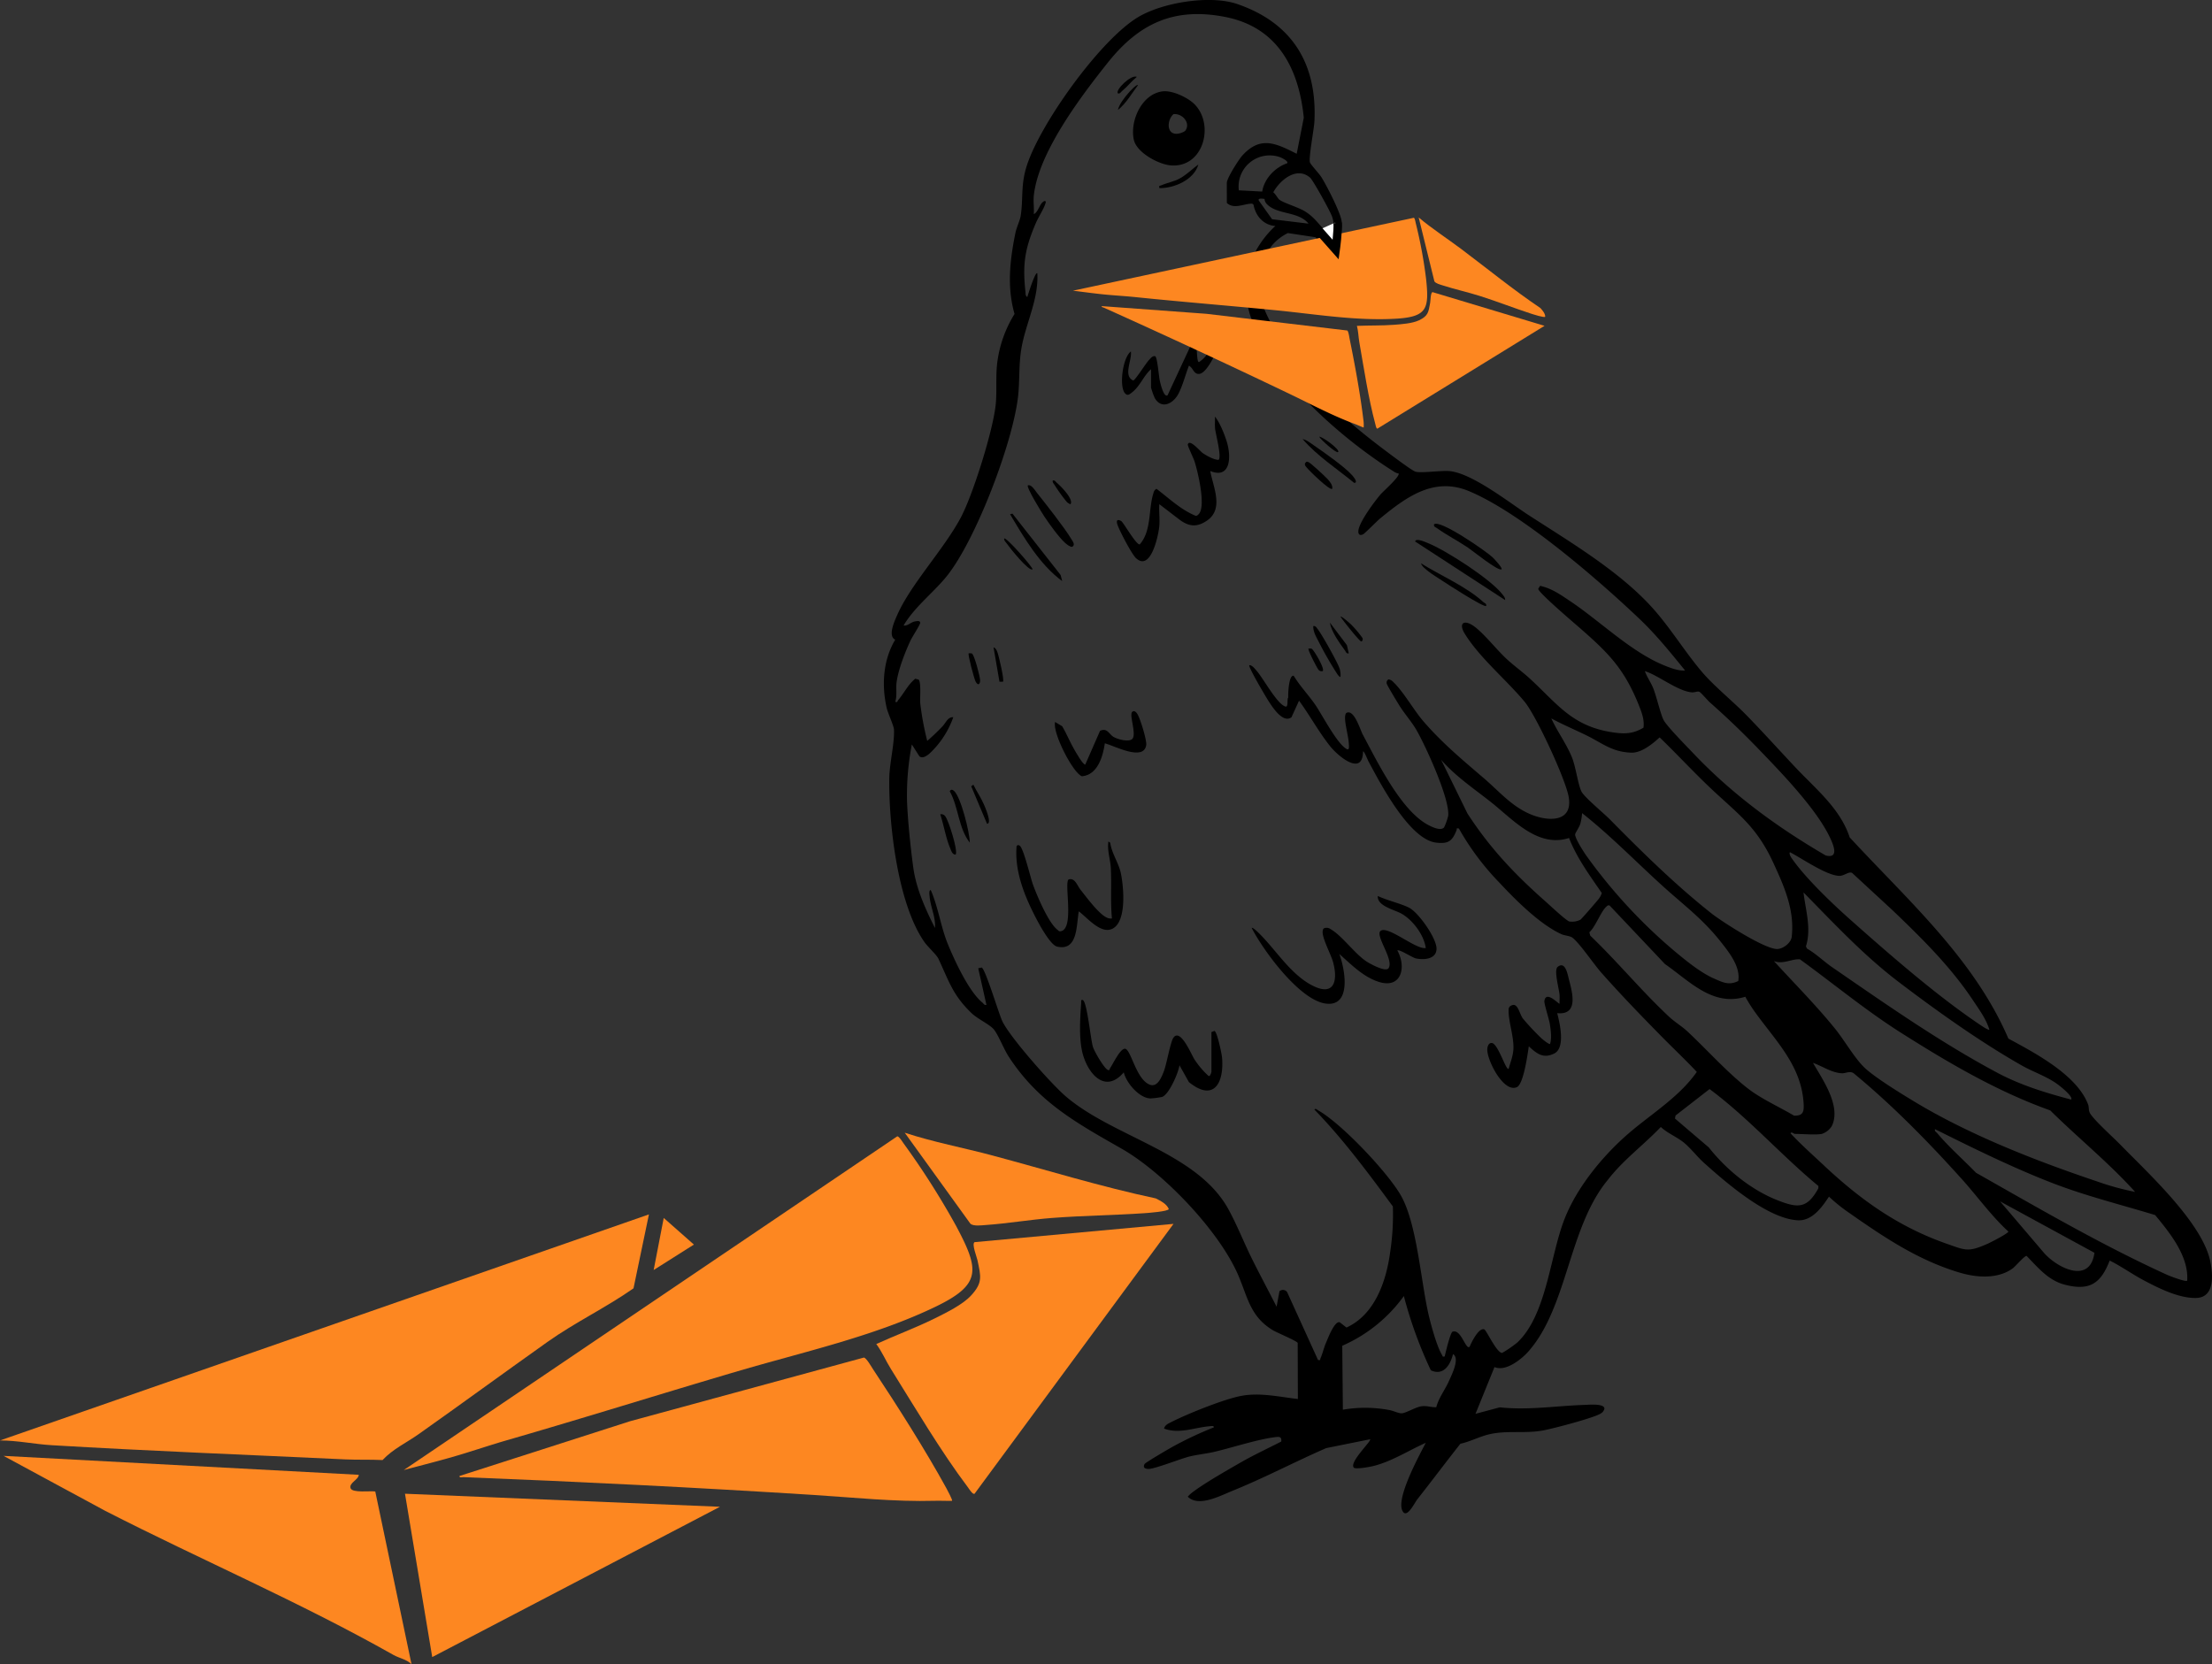 <svg id="Component_119_1" data-name="Component 119 – 1" xmlns="http://www.w3.org/2000/svg" xmlns:xlink="http://www.w3.org/1999/xlink" width="785.13" height="590.795" viewBox="0 0 785.13 590.795">
  <rect x="0" y="0" width="785.13" height="590.795" fill="#333333" stroke="none"/>
  <defs>
    <style>
      .cls-1 {
        fill: #fd8721;
      }

      .cls-2 {
        clip-path: url(#clip-path);
      }

      .cls-3 {
        fill: #fff;
      }

      .cls-4 {
        fill: none;
        stroke: #000;
        stroke-width: 3px;
      }
    </style>
    <clipPath id="clip-path">
      <rect id="Rectangle_3928" data-name="Rectangle 3928" class="cls-1" width="785.13" height="590.795"/>
    </clipPath>
  </defs>
  <g id="Group_8992" data-name="Group 8992">
    <g id="Group_8991" data-name="Group 8991" class="cls-2">
      <path id="Path_6705" data-name="Path 6705" d="M454.7,272.53c7.117,7.579,15.8,14.486,19.156,24.751,20.554,22.264,44.12,43.036,56.332,71.428,9.425,5.094,24.365,12.915,28.294,23.4.388,1.032.081,2.059.682,3.1,1.408,2.456,8.324,8.644,10.73,11.122,9.82,10.1,29.194,27.782,31.978,41.568.96,4.754,1.566,12.8-5.135,12.891-6.2.086-13.272-3.5-18.644-6.346-4.048-2.15-7.84-4.9-11.96-6.945-3.16,8.259-7.244,10.878-16.1,8.522-5.755-1.53-9.425-6.128-13.392-10.172-.677-.117-3.94,3.691-4.812,4.345-5.24,3.948-12.848,3.4-18.795,1.635-14.8-4.381-26.831-12.492-39.306-21.215a59.832,59.832,0,0,1-7.223-5.8c-2.485,3.761-5.932,8.585-10.911,8.4-10.737-.4-25.622-13.382-33.438-20.38-2.468-2.21-4.833-5.365-7.349-7.359-2.351-1.865-5.709-3.237-7.991-5.389-6.155,6.464-13.432,11.754-18.874,18.869-13.823,16.738-14.206,44.891-27.995,60.679-2.53,2.9-8.168,7.424-12.166,5.683l-6.737,16.6,8.62-2.305c10.114,1.108,20.152-.551,30.235-.869,1.453-.045,7.06-.572,6.89,1.417a2.611,2.611,0,0,1-1.046,1.487c-2.032,1.594-17.382,5.563-20.722,6.174-6.705,1.223-13.047-.17-19.544,1.472-3.213.812-6.471,2.535-9.789,3.241-5.142,6.507-10.093,13.135-15.233,19.649-1,1.271-3.428,6.356-4.955,4.728-3.543-3.787,5.793-20.561,7.886-24.7-6.085,2.717-11.936,6.54-18.474,8.209-1.1.28-6.607,1.343-7.11.555-1.506-2.078,6.478-9.468,5.827-10.028l-15.563,3.136c-11.127,4.845-21.924,10.562-33.2,15.13-4.4,1.776-12.13,5.963-15.953,2.114a13.136,13.136,0,0,1,1.046-1.051c3.919-3.2,12.894-8.3,17.579-11,4.733-2.724,9.7-5.027,14.555-7.517.232-1.781-.759-1.738-2.181-1.561-6.143.766-15.01,3.646-21.332,5.164-2.995.716-6.253,1.005-9.186,1.74s-12.652,4.558-14.572,4.383c-1.18-.11-1.851-.457-1.259-1.719.247-.527,8.549-5.372,9.873-6.1a127.685,127.685,0,0,1,14.715-6.93c.105-.721-1-.445-1.458-.409-5.441.426-10.708,2.861-16.193.831.316-1.283,1.432-1.738,2.53-2.3,5.748-2.93,18.948-8.257,25.108-9.355,6.576-1.173,13.305.407,19.858,1.151l-.067-19.894c-.247-.718-7.436-3.672-8.886-4.563-8.065-4.943-8.838-11.706-12.286-19.652-6.789-15.644-26.544-36.34-41.372-44.786-16.1-9.176-29.51-16.5-40.041-32.665-1.685-2.588-3.83-8.051-5.365-9.765s-5.7-3.636-7.8-5.647c-6.746-6.471-8.094-11.515-11.769-19.331-.668-1.422-3.8-4.237-4.987-5.942-9.463-13.545-12.681-41.848-12.453-58.141.077-5.362,1.877-12.192,1.671-17.217-.06-1.453-2.138-5.688-2.629-7.883-1.8-8.034-1.235-16.9,3.074-24.09-2.775-1.209-.211-6.689.768-8.893,4.886-10.986,16.7-23.437,22.57-34.587,4.328-8.226,11.472-31.054,12.341-40.189.429-4.508-.043-9.655.476-14.229a42.8,42.8,0,0,1,6.191-17.72c-2.741-9.573-1.647-19.151.3-28.734.4-1.989,1.63-4.484,1.879-6.1.958-6.224-.043-10.8,2.114-17.638,4.718-14.964,26.089-44.841,39.557-52.9,8.752-5.238,25.6-7.974,35.255-4.639,19.46,6.717,28.308,21.177,27.334,41.58-.136,2.868-2.107,12.944-1.59,14.627.218.721,3.311,4.041,4.041,5.2,1.843,2.933,6.959,12.827,7.237,15.877.194,2.1-.7,11.287-2.533,12.219l-1.037.215c-2.815-1.367-3.936-4.541-5.709-6.938l-9.827-1.487c-8.36,4.134-10.787,12.827-9.909,21.636.462,4.635,4.809,12.159,7.223,16.312,9.851,16.956,22.694,28.392,38.2,39.967,1.767,1.319,8.139,6.131,9.65,6.744,1.755.709,9.324-.467,12.331-.144,8.087.876,20.918,11.062,28.035,15.673,15.048,9.743,33.185,20.461,44.932,34.082,5.877,6.816,10.957,15.039,16.607,21.636C425.847,243.7,432.452,249,437.3,253.982c5.9,6.054,11.6,12.384,17.394,18.548M184.261,69.518c-.211,2.064.156,4.412,0,6.511,1.614-.778,1.97-3.445,3.352-4.424.572-.407,1.061-.321.845.424-.61,2.133-2.5,4.92-3.43,7.079-3.893,9.068-4.814,14.471-3.725,24.464.079.718-.081,1.386.651,1.872.158-.484,2.88-9.343,3.565-8.4.51,9.485-4.352,18.151-5.748,27.236-.826,5.372-.517,10.55-1.022,15.786-1.582,16.355-15.144,52.03-25.6,64.753-4.812,5.853-11.163,10.6-15.115,17.243,1.47.218,2.557-1.183,4.017-1.446.692-.124,2.008-.414,1.87.6-.1.73-2.81,4.879-3.442,6.229-1.925,4.127-4.352,10.359-4.924,14.826-.287,2.238.249,4.608-.462,6.887.974.263.7-.23.96-.531,2.15-2.506,3.615-5.688,6.143-7.673l1.2.318c.958,1.034.4,6.607.577,8.463a100.213,100.213,0,0,0,2.471,13.291,73.411,73.411,0,0,0,5.472-5.24c1.111-1.151,1.831-3.318,3.768-3.16a32.343,32.343,0,0,1-6.507,10.928c-1.173,1.25-3.751,4.28-5.5,2.964l-2.7-4.228a94.645,94.645,0,0,0-1.7,20.4c.306,7.11,1.223,15.953,2.174,23.042,1.032,7.7,4.292,14.852,7.723,21.691.354-3.749-1.573-7.364-1.886-11.139-.038-.491-.352-2.3.409-2.3,2.705,6.2,3.555,13.116,6.114,19.314,2.42,5.86,7.419,16.7,12.173,20.6.474.39.68,1.02,1.47.838l-2.911-12.994,1.235-.266c1.432.8,6,16.324,7.359,19.139,2.782,5.765,17.38,22.252,22.524,26.647,17.014,14.536,46.732,19.874,57.758,40.165,3.045,5.6,5.429,11.694,8.247,17.387,2.844,5.741,5.882,11.369,8.774,17.076l1.02-5.482a1.853,1.853,0,0,1,2.715.278L285.144,482.8c1.075.17.654-.093.876-.589.737-1.633,1.211-3.794,1.987-5.575.658-1.508,2.976-7.718,4.824-7.237l2.413,1.882c10.031-4.536,14.093-16.365,15.482-26.561a89.5,89.5,0,0,0,.986-16.43c-8.752-11.881-17.547-23.755-27.832-34.367.321-.62,1.015.089,1.384.3,8.228,4.654,24.468,21.825,29.216,30.041,5.832,10.09,7.127,30.585,9.944,42.586.828,3.526,2.925,11.271,4.742,14.158.271.431-.024.735.943.536.314-1.324,2-8.508,2.787-8.781,2.435-.847,3.854,3.687,5.168,5.156.333.374.321.357.869.261.61-1.537,3.225-6.9,5.195-6.26.788.259,4.417,8.393,6.373,8.376a40.653,40.653,0,0,0,5.477-3.78c10.347-9.916,11.472-30.546,16.688-43.828,4.213-10.734,12.642-21.215,21.114-28.9,8.549-7.751,19.147-13.739,25.811-23.252-4.067-4.34-8.405-8.415-12.573-12.654-7.182-7.3-14.452-14.828-21.232-22.477-2.705-3.052-7.608-10.335-10.244-12.448-.991-.795-2.751-.737-4.1-1.36-7.634-3.517-16.24-12.156-22.005-18.342a92.981,92.981,0,0,1-14.287-19.13c-1.156-.175-.639.134-.836.62-1.506,3.763-2.813,4.951-7.318,4.383-9.463-1.195-19.731-21-24-28.95-.237-.44-1.558-3.828-1.879-3.371-.125,8.915-8.767,1.688-11.527-1.716-3.952-4.872-7.426-11.225-11.18-16.348l-2.693,5.908c-3.016,2.181-6.6-3.447-7.984-5.528-.84-1.264-7.486-12.458-6.971-12.987,1.041.012,1.879,1.195,2.511,1.9,2.454,2.741,7.34,11.982,10.325,12.793,1.116.3.44-2.672.984-3.191-.086-1.209.144-8.168,1.939-7.723,2.231,3.689,5.283,6.835,7.708,10.366,2.37,3.454,7.912,14.215,11.216,15.685.936.417.661-1.362.642-1.9-.1-2.614-1.688-7.878-1.286-10.062.084-.464.177-.862.687-1.029,2.619-.857,4.608,6.064,5.549,7.819,5.209,9.724,13.463,26.786,23.065,31.99,1.3.7,4.589,2.377,5.805.924a22.24,22.24,0,0,0,1.436-4.034c.706-5.889-7.931-24.677-11.172-30.36-1.7-2.983-4.017-5.54-5.872-8.417-.689-1.07-4.75-7.749-4.783-8.281a1.337,1.337,0,0,1,.644-1.439,2.653,2.653,0,0,1,1.633.881c3.632,3.395,7.333,10.047,10.768,14.026,6.648,7.7,13.8,13.633,21.43,20.176,5.339,4.577,9.638,9.772,16.3,12.7,6.014,2.643,15.321,3.318,13.859-5.872-1-6.258-11.568-28.988-15.656-33.932-6.358-7.687-15.965-15.6-21.246-24.145-2.344-3.794-.3-5.192,3.172-2.748s8.118,8.381,11.548,11.565c2.669,2.48,5.729,4.661,8.417,7.131,9.746,8.956,14.948,16.875,29.311,19.022,4.218.63,7.211.584,10.964-1.642.4-2.782-.651-5.537-1.671-8.068-5.195-12.9-10.72-18.393-20.736-27.176-2.023-1.774-14.936-12.731-14.945-14.064l.658-1.053c4.158.924,7.153,3.076,10.588,5.372,10.912,7.29,21.758,18.187,33.75,22.986,2.19.876,4.793,1.872,7.134,1.69-5.154-6.332-10.224-12.638-16.169-18.292-14.8-14.081-42.049-37.657-60.535-45.372-12.463-5.2-22.309,2.121-31.514,9.674-1.219,1-5.429,5.346-6.107,5.664-1.4.658-1.822-.323-1.6-1.578.565-3.213,5.666-10.083,7.919-12.7.893-1.037,7-6.413,6.294-7.359a3.039,3.039,0,0,1-1.393-.491c-19.879-12.362-54.055-41.391-52.82-66.953.357-7.416,5.07-15.539,10.5-20.382-4.216-.323-7.009-3.533-7.766-7.577l-.488-.376c-2.954,0-6.442,2.14-8.98-.247V64.895c0-1.609,4.2-8.24,5.477-9.652,6.43-7.1,11.9-4.417,19.317-.646L280.1,41.765c-1.812-17.741-9.456-32.21-28.081-35.787-17.942-3.45-30.379,2.291-41.492,16.26-9.509,11.948-24.689,31.94-26.266,47.28m89.947-11.563c.563-.768-2.09-2-2.638-2.188a11.036,11.036,0,0,0-14.534,11.8l8.3.438c.73-4.592,4.558-8.58,8.867-10.047m-2.811,12.9c1.475,1.195,6.691,2.681,9.083,4.156,4.079,2.516,5.346,5.537,8.441,7.953.448.347.522.955,1.051.211a8.616,8.616,0,0,0,.232-6.116c-.462-1.625-6.8-13.078-7.859-13.993-4.75-4.094-10.634.776-13.08,5.195.785.543,1.6,2.162,2.133,2.6m-5.233-.225c-.505-.086-2.439-.44-2.037.56l4.718,6.631,12.93,1.566c-3.521-4.438-11.024-3.083-14.742-6.9a2.925,2.925,0,0,1-.869-1.858M441.738,266.145c-5.731-5.947-11.3-11.307-17.48-16.769-.819-.723-3.21-3.567-3.787-3.8-.625-.254-1.712.3-2.672.211-5.082-.479-11.7-5.949-16.65-7.548.718,2.032,1.987,3.773,2.842,5.769,1.259,2.94,2.763,9.743,3.859,11.687,1.338,2.372,8.029,9.126,10.313,11.541,13.861,14.646,29.8,26.333,47.177,36.457,5.178,1.312,2.451-4.489,1.173-7.055-4.948-9.932-16.973-22.4-24.775-30.491m-52.956,24.792c11.426,11.6,23.109,23.089,35.9,33.237,3.763,2.985,19.484,13.107,23.652,12.726,2.037-.187,4.694-2.181,4.943-4.319,1.111-9.545-2.751-18.11-6.66-26.556-6.186-13.365-13.282-17.66-23.413-27.439-5.7-5.5-11.11-11.307-16.8-16.813-2.54,2.32-6.428,5.532-10.021,5.425-6.811-.206-10.287-3.342-15.822-6.071-4.185-2.064-8.506-3.866-12.614-6.085,2.178,4.745,5.384,9.011,7.345,13.875,1.369,3.395,2.152,9.762,3.4,12.149,1.041,1.992,7.969,7.718,10.09,9.87m-14.543,6.547c-11.031,3.593-19.831-6.473-27.535-12.594-6.2-4.924-12.5-9.068-17.849-15.139l9.327,19.037c7.948,12.269,16.774,21.574,27.652,31.186,1.625,1.436,6.983,6.5,8.436,7.139a6.481,6.481,0,0,0,4-.6c.417-.263,5.834-6.523,6.487-7.38a6.7,6.7,0,0,0,1.113-2.1c-4.271-6.246-8.86-12.429-11.627-19.542M434.3,348.276c.862-5-3.122-10.016-6.076-13.777-6.485-8.247-13.26-13.176-20.777-19.989-9.511-8.621-18.484-17.88-28.572-25.85a20.043,20.043,0,0,1-.627,3.79c-.393,1.274-1.7,3.091-1.827,3.668-.259,1.219,3.035,6.365,3.955,7.637a185.982,185.982,0,0,0,31.274,33.869c4.134,3.438,9.25,7.668,14.146,9.808,3.04,1.329,5.195,2.454,8.5.845M489.241,323.3l-14.553-13.437c-1.18-.529-2.8,1.063-4.4,1.07-4.513.017-13.456-6.267-17.66-8.405-.428.768.625,2.131,1.053,2.729,4.872,6.8,13.837,15.386,20.169,21.016,13.478,11.986,29.668,26.123,44.429,36.266.646.445,4.795,3.407,5.173,3.016-1.173-3.837-3.6-7.084-5.789-10.385-7.933-11.962-18.132-22.005-28.428-31.87m63.216,67.052c.857-1.142-4.338-5.128-5.329-5.805-3.758-2.576-8.228-4.058-12.19-6.3-14.675-8.317-30.362-19.5-43.809-29.74-12.307-9.375-22.857-20.693-33.656-31.691.735,6.346,2.866,12.831.857,19.161l.395.79c3.244,1.843,5.9,4.52,8.946,6.619,18.9,13.011,38.164,26.527,58.448,37.374,8.405,4.5,17.167,7.153,26.338,9.595M436.806,353.849c-11.6,3.62-19.9-5.647-28.519-11.606l-19.618-20.758c-.586-.223-.788.031-1.178.378-2,1.781-3.809,7.093-6.052,9.116l.347,1.192c9.686,9.265,18.156,19.611,27.966,28.777,1.951,1.824,4.565,3.4,6.531,5.236,6.94,6.478,14.455,14.94,21.878,20.569,4.563,3.457,10.969,6.354,15.946,9.308,3.471.12,3.579-1.712,3.375-4.673-.914-13.241-9.92-21.9-17.169-32a52.337,52.337,0,0,1-3.507-5.542m138.352,69.278c-9.3-10.332-20.226-19.137-30.12-28.923-18.855-6.725-36.244-16.956-53.069-27.628-12.451-7.9-23.86-17.37-35.787-26.015-3.093-.163-5.911,1.884-9.221.632,7.237,7.931,14.883,15.589,21.653,23.942,3.265,4.027,6.689,10.014,10.069,13.466,3.478,3.555,13.329,9.569,17.911,12.348,19.525,11.845,43.227,21.122,64.895,28.409a94.71,94.71,0,0,0,13.669,3.77M463.985,402.539c-2.123.433-7.151,0-9.669,0-.237,0-1.128-.91-1.467-.211,3.727,3.991,7.8,7.6,11.778,11.335,13.085,12.286,26.429,21.816,43.6,27.851,6.832,2.4,7.641,3.076,14.543.046,1.056-.462,7.417-3.715,7.409-4.352-6.162-5.669-11.024-12.53-16.59-18.706-11.95-13.262-24.452-26.022-38.231-37.415-1.288-1.056-3.009-.01-4.228-.065-3.739-.168-6.885-2.521-10.3-3.691,3.44,5.961,10.1,15.371,6.679,22.431a6.561,6.561,0,0,1-3.526,2.777m-39.859-15.91-12.075,9.384-.215,1.072,12.025,10.27c6.258,7.921,15.01,15.082,24.5,18.792,7.21,2.82,10.435,2.9,14.385-4.3l.007-.809c-13.3-11-24.753-24.1-38.624-34.41m169.524,68.019c.589-8.692-6.124-16.937-11.378-23.291-12.085-3.684-24.43-6.729-36.22-11.273-14.158-5.458-28.359-12.47-41.922-19.226-.184.79.44,1,.835,1.472,4.019,4.8,9.348,9.48,13.729,14.007,22.23,12.594,44.407,25.55,67.655,36.158,1.036.472,6.756,2.7,7.3,2.152M527.242,426.5,543,444.986c4.939,5.382,16.2,10.866,17.729-.242ZM325.187,486.461a151.9,151.9,0,0,1-9.573-26.35,53.313,53.313,0,0,1-21.864,17.643l.218,22.7a46.511,46.511,0,0,1,16.475.122c1.36.227,3.184,1.161,4.333,1.154,1.546-.01,5.025-2.238,7.175-2.5,1.908-.235,3.356.417,5.171.333.864-3.349,3.069-6.078,4.455-9.2,1-2.25,4.024-8.137,1.484-9.659-.907,3.782-3.383,7.871-7.874,5.76" transform="translate(182.673 0)"/>
      <path id="Path_6706" data-name="Path 6706" class="cls-1" d="M230.332,180.088l-5.475,26.247c-9.906,6.945-20.672,12.029-30.556,19.039-15.314,10.861-30.458,21.962-45.8,32.794-4.3,3.033-8.98,5.159-12.719,9.13-4.4-.225-8.865-.026-13.26-.235-34.659-1.64-69.551-2.971-104.239-5.042C12.2,261.659,6.126,260.333,0,260.342Z" transform="translate(0 251.03)"/>
      <path id="Path_6707" data-name="Path 6707" class="cls-1" d="M59.871,286.977,235,168.519c.634-.091,1.946,2.059,2.337,2.6a280.547,280.547,0,0,1,18.62,29.29c8.223,15.494,9.087,20.684-7.5,28.658-21.845,10.5-46.873,16-70.061,22.824-27.334,8.041-54.488,16.58-81.853,24.48-5.669,1.637-11.3,3.55-17.016,5.262-6.5,1.949-13.107,3.579-19.657,5.346" transform="translate(83.456 234.899)"/>
      <path id="Path_6708" data-name="Path 6708" class="cls-1" d="M242.975,252.178c-2.028.065-4.079-.074-6.109-.014-14.249.407-28.986-1.185-43.273-2.09-41.252-2.609-82.717-4.692-124-6.3-.51-.019-1.563.316-1.465-.414L128.74,223.9l82.928-22.582c.9.108,2.674,3.273,3.323,4.249,8.565,12.922,18.534,28.607,25.957,42.126.309.563,2.274,4.261,2.028,4.481" transform="translate(94.956 280.627)"/>
      <path id="Path_6709" data-name="Path 6709" class="cls-1" d="M164.807,277.3c-.644.445-2.028-1.846-2.437-2.387-9.475-12.551-18.9-28.517-27.324-42.018-1.76-2.82-3.1-6.033-5.121-8.74,6.851-3.136,14-5.75,20.751-9.1,4.034-2,9.875-4.857,12.889-8.125,4.218-4.575,3.474-6.751,2.305-12.41-.271-1.307-2.128-5.851-1.077-6.533l70.63-6.49Z" transform="translate(181.106 252.986)"/>
      <path id="Path_6710" data-name="Path 6710" class="cls-1" d="M126.619,222.619c-.11,1.81-3.56,2.851-2.909,4.778.594,1.752,7.16.864,8.755,1.147l12.863,61.306c-1.719-1.716-4.39-2.14-6.394-3.273-33.118-18.709-68.349-33.788-102.269-51.137L.526,215.9Z" transform="translate(0.733 300.945)"/>
      <path id="Path_6711" data-name="Path 6711" class="cls-1" d="M171.852,226.14,69.717,279.5l-9.671-57.988Z" transform="translate(83.699 308.773)"/>
      <path id="Path_6712" data-name="Path 6712" class="cls-1" d="M134.141,167.975c10.2,3.354,20.818,5.326,31.193,8.1,19.259,5.152,38.351,11.055,57.912,15.221,1.688.862,3.861,1.913,4.623,3.773-.18.864-7.347,1.386-8.618,1.475-10.931.749-21.854.847-32.778,1.69-7.857.6-15.709,1.956-23.544,2.509-1.489.105-4.309.5-5.449-.431Z" transform="translate(186.983 234.145)"/>
      <path id="Path_6713" data-name="Path 6713" class="cls-1" d="M96.918,199.1l3.569-18.484,10.713,9.454Z" transform="translate(135.096 251.763)"/>
      <path id="Path_6714" data-name="Path 6714" d="M237.283,152.2c3.318,5.968,1.439,13.794-6.713,11.12-5.484-1.8-9.688-6.152-13.88-9.863,2,5.322,4.51,18.814-4.8,17.61s-22.2-18.826-26.307-26.85c.491-.455,3.72,3.026,4.213,3.555,5.269,5.638,10.148,13.147,17.217,16.827,7.922,4.122,9.255-1.635,7.45-8.29-.718-2.652-4.065-8.79-3.675-11.034.081-.484.172-.862.7-1.015a2.331,2.331,0,0,1,2.064.354c4.2,2.406,8.53,8.724,12.836,11.536,1.223.8,6.746,3.842,7.766,2.375,2.073-2.99-4.951-11.761-2.784-13.289,2.667-1.882,12.475,6.7,16,6.116-.587-4.58-4.587-9.937-8.6-12.2-2.593-1.458-8.7-2.7-8.424-6.284,3.316,1.587,7.8,2.547,11.014,4.115,3.351,1.635,9.839,10.794,9.832,14.581-.007,3.732-4.374,4.079-7.3,3.476-1.271-.261-5.93-3.363-6.607-2.844" transform="translate(258.691 185.211)"/>
      <path id="Path_6715" data-name="Path 6715" d="M178.488,13.575c3.383-.419,8.846,2.126,11.254,4.5,7.275,7.175,3.347,22.68-8.3,21.785-4.343-.333-12.188-4.532-13.176-9.135-1.427-6.65,2.81-16.226,10.224-17.148m7.972,14.069c2.181-2.72-.914-6.342-4.115-5.978-2.222,1.934-2.631,6.981,1.073,6.976a6.127,6.127,0,0,0,3.043-1" transform="translate(234.165 18.858)"/>
      <path id="Path_6716" data-name="Path 6716" d="M206.766,159.715l1.053-.407c.929.031,2.617,8.18,2.722,9.449.759,9-2.911,15.893-11.769,8.707l-3.351-5.98c-.328,2.612-3.746,10.495-6.188,11.254a31.123,31.123,0,0,1-4.1.531c-4.031-.122-8.577-5.53-9.478-9.265-6.337,7.448-12.243,1.087-14.4-5.978-1.616-5.281-1.116-13-.721-18.613.029-.409-.189-1.46.622-1.041,1.484.768,2.748,14.024,3.555,16.619.479,1.539,3.986,7.651,5.293,8.161.723.282.563-.287.728-.517.977-1.369,3.78-7.421,5.475-6.99,2.087.531,3.9,10.983,8.723,12.755,2.688.986,4.122-2.643,4.929-4.7,1.013-2.576,2.339-10.507,3.43-12.013,2.509-3.462,6.387,6.085,7.419,7.658a29.788,29.788,0,0,0,5.013,5.915c.646.366,1.046-1.377,1.046-1.467Z" transform="translate(223.218 206.686)"/>
      <path id="Path_6717" data-name="Path 6717" d="M172.867,149.586c-.9,4.912-.292,14.21-7.692,12.518-2.552-.584-6.82-8.752-8.082-11.249-3.787-7.488-7.021-15.862-6.31-24.392.409-.479.508-.515,1.075-.211,1.35.723,3.866,11.412,4.718,13.772,1.446,4,5.525,13.667,8.709,16.1.323.244.455.589.989.541,5.353-.464,1.1-17.942,3.088-18.443,2.2-.553,2.949,2.243,4.168,3.761,2.085,2.607,6.571,8.743,9.439,9.892a3.142,3.142,0,0,0,1.661.232c-.563-5.92-.1-11.946-.4-17.878-.156-3.074-1.329-6.231-.855-9.439l.632.417c.558,3.859,3.031,7.194,3.8,10.907.984,4.74,2.109,16.738-2.789,19.527-4.182,2.382-9.123-3.818-12.152-6.057" transform="translate(210.044 173.951)"/>
      <path id="Path_6718" data-name="Path 6718" d="M245.336,160.138c.919,3.605,2.978,12.286-1.032,14.306-3.916,1.975-6.275.041-9.054-2.542-.4,2.71-1.848,13.4-4.213,14.488-4.733,2.174-10.677-9.628-10.519-13.428.038-.938.417-2.274,1.556-2.241,2.236.062,5.054,9.911,6.023,9.164.675-2.415,1.654-4.771,1.709-7.34.093-4.369-1.8-9.523-1.726-13.48a1.8,1.8,0,0,1,.4-1.278c2.834-2.167,3.277,2.36,4.663,4.237a87.227,87.227,0,0,0,6.5,6.947c.409.39,2.782,2.363,3.16,2.088.639-2.061.263-4.7-.045-6.88-.259-1.8-2.119-7.383-1.975-8.362.579-3.945,5.159,1.264,5.384.958-.021-1.044.069-2.1,0-3.148-.139-2.049-2.109-8.769-.666-9.918,2.755-2.2,3.529,2.672,4,4.481,1.247,4.745,3.459,12.7-4.17,11.948" transform="translate(307.382 199.542)"/>
      <path id="Path_6719" data-name="Path 6719" d="M180.658,100.646c-.294,3.22-2.985,16.255-8.257,11.407-1.556-1.432-5.741-9.518-6.545-11.737-.5-1.374-.373-2.353,1.262-1.465.771.421,5.341,8.577,6.593,8.3,4.276-4.826,3.026-12.676,4.876-18.244a2.058,2.058,0,0,1,1.068-1.482c4.493,3.395,8.609,7.409,13.9,9.576.505.046.919-.383,1.214-.742,2.42-2.947-.438-14.9-1.621-18.608-.345-1.077-2.5-5.525-2.384-5.963.589-2.183,4.369,2.406,5.3,3.043,1.4.953,3.933,2.387,5.621,2.408,1.2-.883-1.034-9.2-1.223-11-.153-1.448-.01-2.916-.048-4.362,1.76,2.229,3.38,6.274,4.216,9.018,1.58,5.19,1.4,13.248-5.9,10.313,1.039,5.69,4.915,13.425-1.125,17.579-3.454,2.375-6.327,2.25-9.693-.256l-7.261-5.556c-.165,2.521.227,5.286,0,7.773" transform="translate(230.832 86.111)"/>
      <path id="Path_6720" data-name="Path 6720" d="M176.659,61.61c-2.65,2.313-3.9,6.033-6.715,8.2-.893.687-1.585,1.432-2.552.316-2.1-2.425-.814-12.664,2.116-14.821.448,3.1-2.856,8.664.845,10.313.934-.395,4.443-6.124,5.671-7.376.594-.606,1.058-1.4,2.095-1.254.757.2,1.309,7.127,1.606,8.486.175.79,1.4,6.356,2.811,5.377l8.613-18.534c2.473-1.827,1.317,6.772,2.533,6.76a10.532,10.532,0,0,0,3.584-3.974c.534-.979,1.74-4.812,2.08-5.061,1.1-.807,1.274.922,1.307,1.688.117,2.619-3.96,10.962-6.65,11.5-2.178.431-2.317-2.052-3.888-2.88-1.221,3.138-2.188,6.988-3.713,9.949-1.76,3.414-5.961,5.786-8.419,1.542a26.887,26.887,0,0,1-1.324-3.718Z" transform="translate(231.889 69.467)"/>
      <path id="Path_6721" data-name="Path 6721" d="M174.154,116.86c-.68,4.721-2.583,11.232-8.106,11.711-3.009-.812-10.619-15.467-9.549-19.273l2.547,1.556c1.556,2.657,2.717,5.575,4.261,8.233.5.867,3.114,5.513,3.9,5.336l5.243-11.989c2.559-1.147,3.134,1.1,4.661,2.095,1.348.879,5.812,2.159,6.911.644,1.3-2-1.2-8.087-.225-9.408.828-.8,1.6.158,2.025.9.936,1.633,3.26,9.1,3.021,10.8-.845,5.973-11.409.23-14.692-.6" transform="translate(218.005 147.006)"/>
      <path id="Path_6722" data-name="Path 6722" d="M241.754,101.406l-31.94-20.794c.314-1.35,3.653.218,4.489.548,6.361,2.516,22.644,13,26.606,18.361.417.563.95,1.111.845,1.884" transform="translate(292.466 111.615)"/>
      <path id="Path_6723" data-name="Path 6723" d="M165.61,92.41c-2.272-2.071-5.53-6.646-7.306-9.293-.8-1.2-6.557-10.471-5.87-11.146,1.336-.242,2.351,1.59,3.112,2.557,3.263,4.13,9.865,12.446,12.36,16.638.5.845,1.427,1.934.28,2.655-.706.172-2.052-.931-2.576-1.41" transform="translate(212.403 100.292)"/>
      <path id="Path_6724" data-name="Path 6724" d="M236.6,93.828c-1.037.91-10.349-6.622-11.883-7.656-3.577-2.408-7.692-4.529-11.1-6.976-.522-.376-1.166-.443-.974-1.331,2.088-1.822,18.555,9.6,20.813,11.752.455.433,3.608,3.8,3.141,4.211" transform="translate(296.363 108.265)"/>
      <path id="Path_6725" data-name="Path 6725" d="M150.6,76.171l17.1,21.78.558,2.169c-8-5.918-13.471-15.276-18.5-23.736Z" transform="translate(208.759 106.177)"/>
      <path id="Path_6726" data-name="Path 6726" d="M233.8,98.667c-.721.68-13.815-7.773-15.347-8.814-1.625-1.1-3.514-2.186-5.027-3.378-.831-.654-2.509-1.886-2.736-2.933,6.957,4.345,16.111,8.23,22.153,13.777.452.417,1.168.438.958,1.348" transform="translate(293.691 116.452)"/>
      <path id="Path_6727" data-name="Path 6727" d="M210.637,77.864c.376.414,2.444,2.825.788,2.787-6.176-5.068-13.037-9.47-18.292-15.539,1.412.247,2.753,1.374,3.914,2.176,3.586,2.468,10.859,7.553,13.59,10.576" transform="translate(269.214 90.762)"/>
      <path id="Path_6728" data-name="Path 6728" d="M142.367,117.551c2.437,2.253,5.53,14.708,5.58,18.359-4.06-5.149-3.974-12.568-7.132-18.282.452-.756,1.013-.575,1.551-.077" transform="translate(196.287 163.254)"/>
      <path id="Path_6729" data-name="Path 6729" d="M204.377,110.926c-.539-.117-.893-.692-1.187-1.12a126.388,126.388,0,0,1-6.447-11.2c-.91-1.8-2.092-3.665-2.028-5.743.883-.16,1.163.57,1.609,1.12,1.355,1.673,7.256,12.149,7.771,14.081a7.736,7.736,0,0,1,.282,2.866" transform="translate(271.416 129.408)"/>
      <path id="Path_6730" data-name="Path 6730" d="M144.869,135.059c-1.214.105-1.623-1.52-2-2.411-1.5-3.562-2.226-8.142-3.464-11.872a1.65,1.65,0,0,1,1.7.608c1.209,1.269,4.711,12.587,3.761,13.674" transform="translate(194.325 168.307)"/>
      <path id="Path_6731" data-name="Path 6731" d="M201.344,74.448c.883.955,2.09,2.286,1.827,3.632-.768.85-8.369-6.629-9.054-7.541-.357-.474-.776-.761-.61-1.484.484-.546.5-.761,1.259-.433.835.361,5.719,4.9,6.579,5.827" transform="translate(269.683 95.437)"/>
      <path id="Path_6732" data-name="Path 6732" d="M171.92,32.789c-.2-1.082.192-.745.833-1.034,2.068-.929,4.247-1.209,6.44-2.406,2.415-1.314,4.4-3.344,6.59-4.963-1.5,5.422-8.582,8.508-13.863,8.4" transform="translate(239.572 33.992)"/>
      <path id="Path_6733" data-name="Path 6733" d="M144.767,116.368c1.142,2.377,2.684,4.553,3.73,6.99.273.632,3.071,6.921,1.111,6.868L144,116.923Z" transform="translate(200.724 162.209)"/>
      <path id="Path_6734" data-name="Path 6734" d="M144.823,96.988c.852.488,2.846,8.142,2.88,9.437.041,1.575-.807,2.049-1.628.436-.5-.986-2.8-9.6-2.43-9.966.385.029.819-.113,1.178.093" transform="translate(200.175 135.036)"/>
      <path id="Path_6735" data-name="Path 6735" d="M150.666,108.192l-1.252,0L147.31,96c.828.259,1.106,1.037,1.386,1.764.491,1.271,2.5,9.911,1.97,10.423" transform="translate(205.34 133.824)"/>
      <path id="Path_6736" data-name="Path 6736" d="M158.981,90.795c-1.238,1.044-8.336-7.886-9.159-9.118-.39-.579-1.034-1.039-.924-1.8.6-.658,9.7,9.609,10.083,10.921" transform="translate(207.535 111.296)"/>
      <path id="Path_6737" data-name="Path 6737" d="M203.891,103.241c-.891.191-.958-.452-1.333-.974-2.018-2.8-4.843-6.634-5.384-9.947l6.045,8.027Z" transform="translate(274.847 128.688)"/>
      <path id="Path_6738" data-name="Path 6738" d="M195.2,96.292c.73.419,4.7,7.055,3.864,7.881a1.376,1.376,0,0,1-1.46-.426c-.438-.4-3.957-7.2-3.579-7.553.39.019.824-.105,1.175.1" transform="translate(270.422 134.059)"/>
      <path id="Path_6739" data-name="Path 6739" d="M162.4,79.676c-.089.12-1.058-.534-1.266-.74a59.253,59.253,0,0,1-4.359-6.028c-.321-.524-.814-.926-.673-1.635.79-.182,1,.448,1.47.838,1.262,1.041,6.085,5.86,4.829,7.565" transform="translate(217.561 99.306)"/>
      <path id="Path_6740" data-name="Path 6740" d="M198.752,91.457c.318-.3,3.354,2.394,3.739,2.77a38.234,38.234,0,0,1,4.043,4.79c.278.637-.1,1.264-.426,1.252-.587-.022-6.636-7.6-7.357-8.812" transform="translate(277.046 127.451)"/>
      <path id="Path_6741" data-name="Path 6741" d="M172.541,11.464c-1.851,1.518-3.419,3.531-5.252,5.039-.474.39-.68,1.02-1.47.838-1.056-1.161,4.728-6.851,6.722-5.877" transform="translate(230.962 15.824)"/>
      <path id="Path_6742" data-name="Path 6742" d="M172.886,12.658c-2.274,2.988-4.177,6.454-7.141,8.819.426-1.973,2.43-4.536,3.792-6.078.4-.46,2.839-3.2,3.349-2.741" transform="translate(231.037 17.572)"/>
      <path id="Path_6743" data-name="Path 6743" d="M202.314,70.219c-.622.575-6.229-4.448-6.722-5.456,1.092-.124,7.591,4.654,6.722,5.456" transform="translate(272.641 90.272)"/>
    </g>
  </g>
  <g id="Group_8993" data-name="Group 8993" transform="translate(380.829 38.925)">
    <path id="Path_6744" data-name="Path 6744" class="cls-1" d="M0,69.322,102.483,0c.371-.053,1.139,1.2,1.367,1.521a164.166,164.166,0,0,1,10.9,17.14c4.812,9.067,5.318,12.1-4.389,16.77-12.783,6.144-27.429,9.363-41,13.356-16,4.706-31.886,9.7-47.9,14.325-3.317.958-6.615,2.078-9.957,3.079-3.8,1.14-7.67,2.094-11.5,3.128" transform="translate(25.968 0) rotate(22)"/>
    <path id="Path_6745" data-name="Path 6745" class="cls-1" d="M102.322,29.76c-1.187.038-2.387-.043-3.575-.008-8.338.238-16.962-.693-25.322-1.223C49.284,27,25.019,25.783.861,24.843c-.3-.011-.915.185-.857-.242L35.473,13.215,84,0c.528.063,1.565,1.915,1.944,2.487,5.012,7.562,10.846,16.741,15.19,24.651a12.888,12.888,0,0,1,1.187,2.622" transform="translate(19.469 46.94) rotate(22)"/>
    <path id="Path_6746" data-name="Path 6746" class="cls-1" d="M20.412,56.065c-.377.261-1.187-1.08-1.426-1.4C13.442,47.323,7.929,37.981,3,30.08c-1.03-1.65-1.816-3.53-3-5.115C4.009,23.13,8.194,21.6,12.143,19.638c2.361-1.173,5.779-2.842,7.542-4.755,2.468-2.677,2.033-3.951,1.349-7.262C20.876,6.856,19.789,4.2,20.4,3.8L61.736,0Z" transform="translate(110.151 53.616) rotate(22)"/>
    <path id="Path_6747" data-name="Path 6747" class="cls-1" d="M0,0C5.968,1.963,12.182,3.117,18.254,4.741,29.524,7.755,40.7,11.21,52.142,13.647c.988.5,2.26,1.119,2.705,2.208-.105.506-4.3.811-5.043.863-6.4.438-12.789.5-19.181.989-4.6.353-9.193,1.145-13.778,1.468-.871.062-2.522.291-3.188-.252Z" transform="translate(122.719 38.273) rotate(22)"/>
  </g>
  <path id="Path_6749" data-name="Path 6749" class="cls-3" d="M-4589.022,4275.185c.072.014,4.635,4.979,4.635,4.979s1.642-5.816,1.626-6.215-.888-1.168-.888-1.168Z" transform="translate(5057.513 -4193.728)"/>
  <path id="Path_6748" data-name="Path 6748" class="cls-4" d="M-4589.864,4275.01l6.471,7.32s.939-6.776.685-9.506" transform="translate(5057.48 -4193.726)"/>
</svg>
